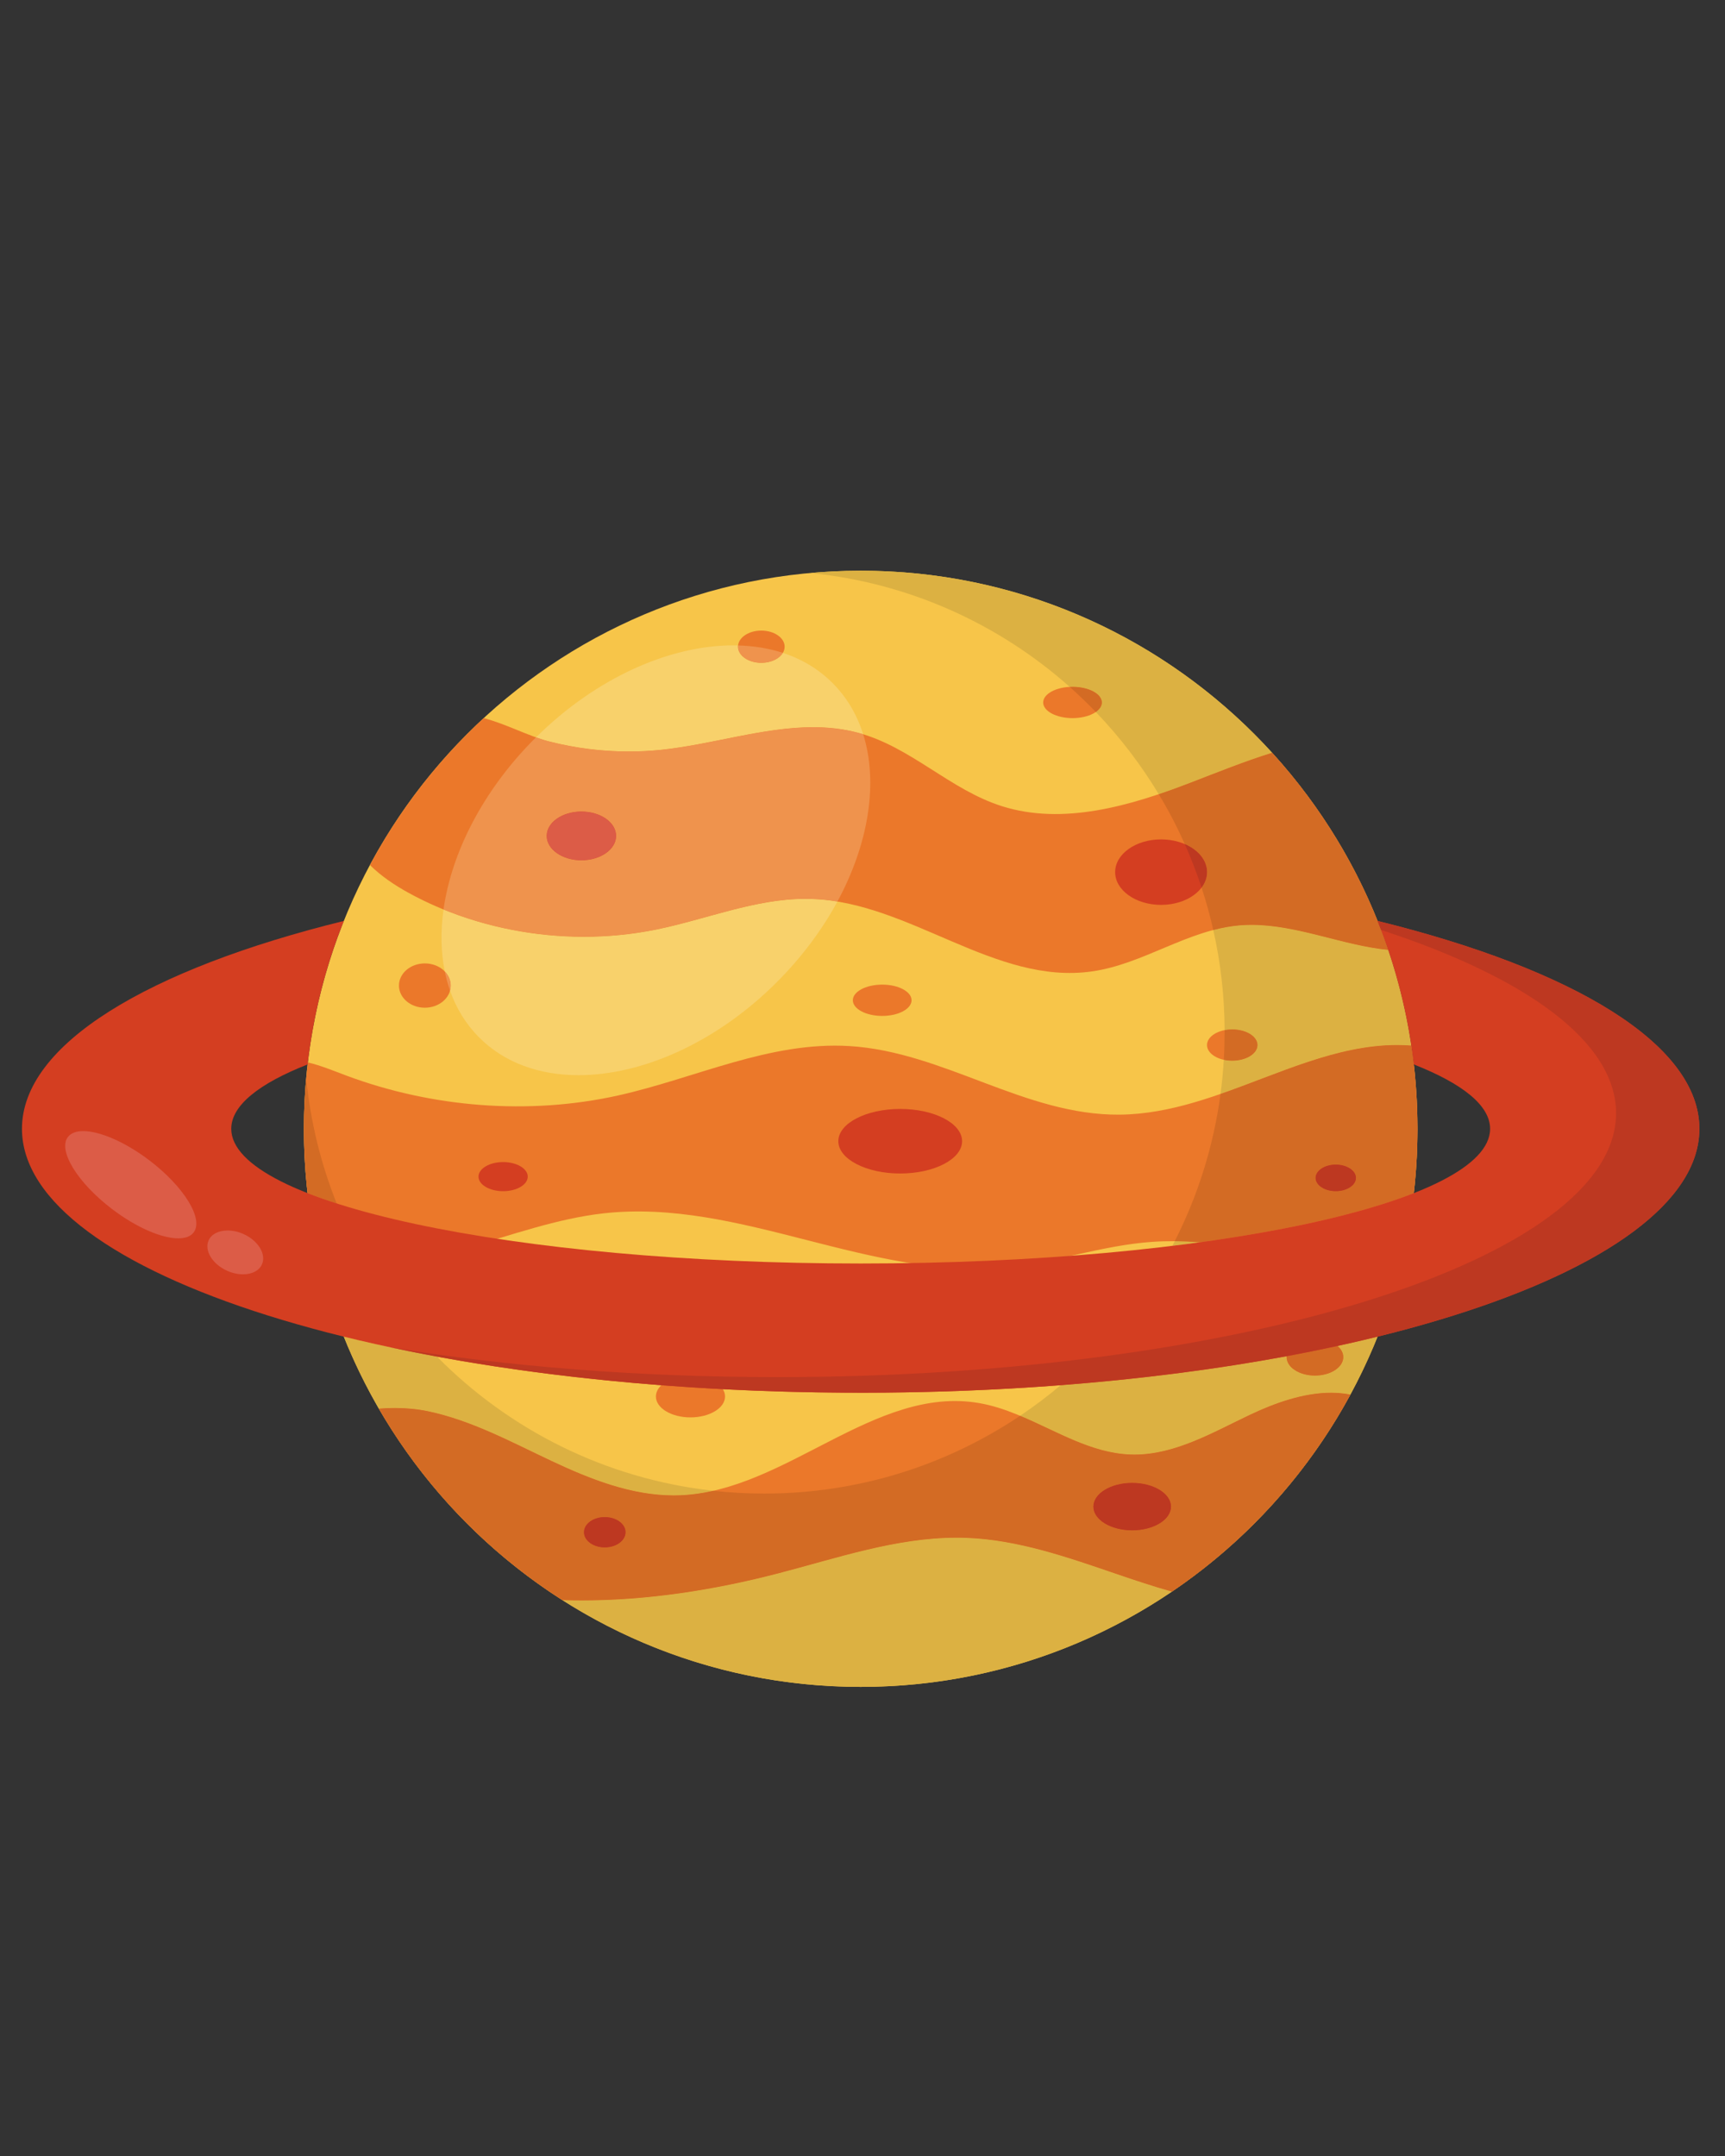 <svg xmlns="http://www.w3.org/2000/svg" xmlns:xlink="http://www.w3.org/1999/xlink" width="200" zoomAndPan="magnify" viewBox="0 0 150 187.5" height="250" preserveAspectRatio="xMidYMid meet" version="1.0"><rect x="0" y="0" width="150" height="187.5" fill="#333333" stroke="none"/><defs><g/><clipPath id="d3946f5745"><path d="M 26 49.527 L 124 49.527 L 124 146.77 L 26 146.77 Z M 26 49.527 " clip-rule="nonzero"/></clipPath><clipPath id="af93a7165e"><path d="M 29 116 L 120 116 L 120 146.77 L 29 146.77 Z M 29 116 " clip-rule="nonzero"/></clipPath><clipPath id="dc74cedb12"><path d="M 70 49.527 L 124 49.527 L 124 109 L 70 109 Z M 70 49.527 " clip-rule="nonzero"/></clipPath><clipPath id="43eae489ca"><path d="M 1.91 80 L 147.773 80 L 147.773 122 L 1.91 122 Z M 1.91 80 " clip-rule="nonzero"/></clipPath><clipPath id="bf275125f3"><path d="M 33 80 L 147.773 80 L 147.773 122 L 33 122 Z M 33 80 " clip-rule="nonzero"/></clipPath></defs><g fill="#ffffff" fill-opacity="1"><g transform="translate(81.406, 101.09)"><g><path d="M 0.391 -0.266 C 0.391 -0.379 0.414 -0.461 0.469 -0.516 C 0.52 -0.578 0.594 -0.609 0.688 -0.609 C 0.781 -0.609 0.852 -0.578 0.906 -0.516 C 0.969 -0.461 1 -0.379 1 -0.266 C 1 -0.16 0.969 -0.078 0.906 -0.016 C 0.852 0.047 0.781 0.078 0.688 0.078 C 0.602 0.078 0.531 0.051 0.469 0 C 0.414 -0.062 0.391 -0.148 0.391 -0.266 Z M 0.391 -0.266 "/></g></g></g><g clip-path="url(#d3946f5745)"><path fill="#f7c549" d="M 123.258 98.168 C 123.258 124.973 101.582 146.703 74.844 146.703 C 48.102 146.703 26.426 124.973 26.426 98.168 C 26.426 71.363 48.102 49.633 74.844 49.633 C 101.582 49.633 123.258 71.363 123.258 98.168 " fill-opacity="1" fill-rule="nonzero"/></g><path fill="#eb782a" d="M 110.617 65.465 C 108.195 66.219 105.812 67.188 103.465 68.09 C 98.281 70.082 92.434 71.797 87.117 70.109 C 82.594 68.672 79.242 64.988 74.656 63.738 C 69.078 62.219 63.227 64.617 57.438 65.215 C 54.207 65.547 50.906 65.285 47.781 64.488 C 45.922 64.016 44.008 62.953 42.059 62.453 C 38.094 66.117 34.738 70.43 32.168 75.23 C 33.117 76.172 34.301 76.973 35.5 77.633 C 41.871 81.141 49.766 82.32 57.047 80.844 C 61.582 79.926 65.969 78.02 70.613 78.18 C 79.156 78.473 86.512 85.684 94.953 84.48 C 99.457 83.84 103.285 80.844 107.82 80.473 C 112.156 80.117 116.488 82.211 120.719 82.613 C 118.551 76.188 115.078 70.367 110.617 65.465 " fill-opacity="1" fill-rule="nonzero"/><path fill="#eb782a" d="M 108.691 123.039 C 105.359 124.625 101.988 126.621 98.305 126.492 C 93.645 126.332 89.727 122.809 85.133 122.02 C 76.066 120.461 68.34 129.68 59.148 130.039 C 55.266 130.188 51.508 128.723 47.992 127.07 C 44.473 125.414 41.004 123.523 37.203 122.727 C 35.945 122.461 34.445 122.383 32.945 122.504 C 36.855 129.258 42.348 134.977 48.91 139.156 C 55.18 139.355 61.574 138.418 67.652 136.836 C 73.055 135.434 78.465 133.535 84.043 133.742 C 88.562 133.91 92.898 135.453 97.18 136.914 C 98.738 137.445 100.312 137.973 101.906 138.418 C 108.352 134.051 113.695 128.168 117.426 121.281 C 114.566 120.711 111.41 121.75 108.691 123.039 " fill-opacity="1" fill-rule="nonzero"/><path fill="#eb782a" d="M 122.723 90.934 C 114.066 90.27 106.234 96.859 97.352 96.938 C 89.105 97.008 82.086 91.473 73.863 90.973 C 66.914 90.555 60.496 93.762 53.766 95.266 C 45.93 97.012 37.531 96.297 30.156 93.555 C 29.008 93.125 27.879 92.652 26.77 92.398 C 26.543 94.289 26.426 96.215 26.426 98.168 C 26.426 101.98 26.867 105.688 27.695 109.25 C 28.062 109.363 28.438 109.465 28.816 109.547 C 36.699 111.277 44.383 106.434 52.461 105.523 C 58.434 104.848 64.289 106.344 70.152 107.844 C 75.859 109.301 81.57 110.758 87.398 110.211 C 91.73 109.809 95.844 108.301 100.191 108 C 105.336 107.645 110.398 108.988 115.504 109.625 C 117.57 109.883 119.742 109.996 121.844 109.844 C 122.766 106.102 123.258 102.195 123.258 98.168 C 123.258 95.707 123.074 93.293 122.723 90.934 " fill-opacity="1" fill-rule="nonzero"/><path fill="#d43e21" d="M 83.66 99.246 C 83.66 100.797 81.25 102.055 78.277 102.055 C 75.309 102.055 72.898 100.797 72.898 99.246 C 72.898 97.695 75.309 96.441 78.277 96.441 C 81.25 96.441 83.66 97.695 83.66 99.246 " fill-opacity="1" fill-rule="nonzero"/><path fill="#d43e21" d="M 53.574 72.695 C 53.574 73.867 52.223 74.816 50.555 74.816 C 48.891 74.816 47.539 73.867 47.539 72.695 C 47.539 71.523 48.891 70.578 50.555 70.578 C 52.223 70.578 53.574 71.523 53.574 72.695 " fill-opacity="1" fill-rule="nonzero"/><path fill="#d43e21" d="M 104.957 75.848 C 104.957 77.418 103.168 78.695 100.961 78.695 C 98.758 78.695 96.969 77.418 96.969 75.848 C 96.969 74.273 98.758 73 100.961 73 C 103.168 73 104.957 74.273 104.957 75.848 " fill-opacity="1" fill-rule="nonzero"/><path fill="#d43e21" d="M 45.891 102.328 C 45.891 103.027 44.934 103.594 43.75 103.594 C 42.566 103.594 41.609 103.027 41.609 102.328 C 41.609 101.629 42.566 101.062 43.75 101.062 C 44.934 101.062 45.891 101.629 45.891 102.328 " fill-opacity="1" fill-rule="nonzero"/><path fill="#d43e21" d="M 117.91 102.438 C 117.91 103.074 117.125 103.594 116.152 103.594 C 115.184 103.594 114.398 103.074 114.398 102.438 C 114.398 101.801 115.184 101.281 116.152 101.281 C 117.125 101.281 117.91 101.801 117.91 102.438 " fill-opacity="1" fill-rule="nonzero"/><path fill="#d43e21" d="M 101.828 131.027 C 101.828 132.164 100.316 133.09 98.449 133.09 C 96.586 133.09 95.074 132.164 95.074 131.027 C 95.074 129.887 96.586 128.961 98.449 128.961 C 100.316 128.961 101.828 129.887 101.828 131.027 " fill-opacity="1" fill-rule="nonzero"/><path fill="#d43e21" d="M 54.398 133.254 C 54.398 133.984 53.59 134.574 52.586 134.574 C 51.586 134.574 50.777 133.984 50.777 133.254 C 50.777 132.523 51.586 131.934 52.586 131.934 C 53.59 131.934 54.398 132.523 54.398 133.254 " fill-opacity="1" fill-rule="nonzero"/><path fill="#eb782a" d="M 68.23 56.242 C 68.23 57.016 67.324 57.645 66.199 57.645 C 65.078 57.645 64.172 57.016 64.172 56.242 C 64.172 55.469 65.078 54.84 66.199 54.84 C 67.324 54.84 68.23 55.469 68.23 56.242 " fill-opacity="1" fill-rule="nonzero"/><path fill="#eb782a" d="M 79.266 86.988 C 79.266 87.742 78.121 88.352 76.715 88.352 C 75.305 88.352 74.16 87.742 74.16 86.988 C 74.16 86.238 75.305 85.629 76.715 85.629 C 78.121 85.629 79.266 86.238 79.266 86.988 " fill-opacity="1" fill-rule="nonzero"/><path fill="#eb782a" d="M 109.348 90.883 C 109.348 91.637 108.363 92.246 107.152 92.246 C 105.938 92.246 104.957 91.637 104.957 90.883 C 104.957 90.133 105.938 89.523 107.152 89.523 C 108.363 89.523 109.348 90.133 109.348 90.883 " fill-opacity="1" fill-rule="nonzero"/><path fill="#eb782a" d="M 95.816 61.094 C 95.816 61.844 94.672 62.453 93.262 62.453 C 91.855 62.453 90.711 61.844 90.711 61.094 C 90.711 60.34 91.855 59.73 93.262 59.73 C 94.672 59.73 95.816 60.34 95.816 61.094 " fill-opacity="1" fill-rule="nonzero"/><path fill="#eb782a" d="M 63.047 121.449 C 63.047 122.453 61.699 123.266 60.039 123.266 C 58.379 123.266 57.035 122.453 57.035 121.449 C 57.035 120.445 58.379 119.633 60.039 119.633 C 61.699 119.633 63.047 120.445 63.047 121.449 " fill-opacity="1" fill-rule="nonzero"/><path fill="#eb782a" d="M 39.195 85.711 C 39.195 86.773 38.188 87.637 36.941 87.637 C 35.699 87.637 34.691 86.773 34.691 85.711 C 34.691 84.645 35.699 83.785 36.941 83.785 C 38.188 83.785 39.195 84.645 39.195 85.711 " fill-opacity="1" fill-rule="nonzero"/><path fill="#eb782a" d="M 116.812 118.023 C 116.812 118.914 115.707 119.633 114.344 119.633 C 112.98 119.633 111.875 118.914 111.875 118.023 C 111.875 117.137 112.98 116.414 114.344 116.414 C 115.707 116.414 116.812 117.137 116.812 118.023 " fill-opacity="1" fill-rule="nonzero"/><g clip-path="url(#af93a7165e)"><path fill="#e7e7e6" d="M 74.844 146.703 C 54.477 146.703 37.047 134.098 29.895 116.246 C 37.047 134.098 54.477 146.703 74.844 146.703 C 95.207 146.703 112.637 134.098 119.789 116.246 C 112.637 134.098 95.207 146.703 74.844 146.703 " fill-opacity="1" fill-rule="nonzero"/><path fill="#dcb142" d="M 74.844 146.703 C 54.477 146.703 37.047 134.098 29.895 116.246 C 32.465 116.879 35.168 117.457 37.996 117.98 C 44.277 124.344 52.668 128.617 62.031 129.648 C 61.086 129.863 60.125 130 59.148 130.039 C 58.961 130.047 58.777 130.051 58.594 130.051 C 54.906 130.051 51.34 128.645 47.992 127.07 C 44.473 125.414 41.004 123.523 37.203 122.727 C 36.328 122.543 35.34 122.449 34.316 122.449 C 33.863 122.449 33.406 122.469 32.945 122.504 C 36.855 129.258 42.348 134.977 48.91 139.156 C 49.469 139.176 50.031 139.184 50.59 139.184 C 56.32 139.184 62.117 138.277 67.652 136.836 C 72.781 135.504 77.914 133.727 83.191 133.727 C 83.477 133.727 83.758 133.73 84.043 133.742 C 88.562 133.91 92.898 135.453 97.18 136.914 C 98.738 137.445 100.312 137.973 101.906 138.418 C 108.352 134.051 113.695 128.168 117.426 121.281 C 116.875 121.172 116.312 121.121 115.742 121.121 C 113.367 121.121 110.887 121.996 108.691 123.039 C 105.461 124.574 102.195 126.5 98.641 126.5 C 98.527 126.5 98.418 126.5 98.305 126.492 C 94.895 126.375 91.879 124.453 88.707 123.125 C 89.93 122.305 91.109 121.414 92.234 120.465 C 99.234 119.926 105.832 119.07 111.875 117.945 C 111.875 117.973 111.875 117.996 111.875 118.023 C 111.875 118.914 112.98 119.633 114.344 119.633 C 115.707 119.633 116.812 118.914 116.812 118.023 C 116.812 117.66 116.625 117.32 116.309 117.051 C 117.496 116.793 118.656 116.523 119.789 116.246 C 112.637 134.098 95.207 146.703 74.844 146.703 " fill-opacity="1" fill-rule="nonzero"/></g><path fill="#d36b24" d="M 50.59 139.184 C 50.031 139.184 49.469 139.176 48.91 139.156 C 42.348 134.977 36.855 129.258 32.945 122.504 C 33.406 122.469 33.863 122.449 34.316 122.449 C 35.34 122.449 36.328 122.543 37.203 122.727 C 41.004 123.523 44.473 125.414 47.992 127.07 C 51.34 128.645 54.906 130.051 58.594 130.051 C 58.777 130.051 58.961 130.047 59.148 130.039 C 60.125 130 61.086 129.863 62.031 129.648 C 63.484 129.809 64.961 129.891 66.457 129.891 C 74.691 129.891 82.344 127.398 88.707 123.125 C 91.879 124.453 94.895 126.375 98.305 126.492 C 98.418 126.5 98.527 126.5 98.641 126.5 C 102.195 126.5 105.461 124.574 108.691 123.039 C 110.887 121.996 113.367 121.121 115.742 121.121 C 116.312 121.121 116.875 121.172 117.426 121.281 C 113.695 128.168 108.352 134.051 101.906 138.418 C 100.312 137.973 98.738 137.445 97.18 136.914 C 92.898 135.453 88.562 133.91 84.043 133.742 C 83.758 133.73 83.477 133.727 83.191 133.727 C 77.914 133.727 72.781 135.504 67.652 136.836 C 62.117 138.277 56.32 139.184 50.59 139.184 M 52.586 131.934 C 51.586 131.934 50.777 132.523 50.777 133.254 C 50.777 133.984 51.586 134.574 52.586 134.574 C 53.59 134.574 54.398 133.984 54.398 133.254 C 54.398 132.523 53.59 131.934 52.586 131.934 M 98.449 128.961 C 96.586 128.961 95.074 129.887 95.074 131.027 C 95.074 132.164 96.586 133.09 98.449 133.09 C 100.316 133.09 101.828 132.164 101.828 131.027 C 101.828 129.887 100.316 128.961 98.449 128.961 " fill-opacity="1" fill-rule="nonzero"/><path fill="#bd3821" d="M 98.449 133.09 C 96.586 133.09 95.074 132.164 95.074 131.027 C 95.074 129.887 96.586 128.961 98.449 128.961 C 100.316 128.961 101.828 129.887 101.828 131.027 C 101.828 132.164 100.316 133.09 98.449 133.09 " fill-opacity="1" fill-rule="nonzero"/><g clip-path="url(#dc74cedb12)"><path fill="#dcb142" d="M 101.945 108.348 C 102.016 108.211 102.086 108.078 102.152 107.941 C 102.883 107.949 103.613 107.98 104.34 108.035 C 103.555 108.145 102.758 108.246 101.945 108.348 M 122.938 103.762 C 123.141 101.996 123.25 100.203 123.258 98.383 C 123.25 100.203 123.141 101.996 122.941 103.762 C 122.941 103.762 122.941 103.762 122.938 103.762 M 123.258 98.375 C 123.258 98.371 123.258 98.363 123.258 98.355 C 123.258 98.363 123.258 98.371 123.258 98.375 M 123.258 98.332 C 123.258 98.324 123.258 98.32 123.258 98.316 C 123.258 98.32 123.258 98.324 123.258 98.332 M 123.258 98.293 C 123.258 98.285 123.258 98.285 123.258 98.281 C 123.258 98.281 123.258 98.289 123.258 98.293 M 123.258 98.25 C 123.258 98.25 123.258 98.246 123.258 98.242 C 123.258 98.246 123.258 98.246 123.258 98.25 M 123.258 98.211 C 123.258 98.207 123.258 98.203 123.258 98.203 C 123.258 98.207 123.258 98.207 123.258 98.211 M 123.258 98.133 C 123.258 98.129 123.258 98.125 123.258 98.121 C 123.258 98.125 123.258 98.129 123.258 98.133 M 123.258 98.098 C 123.258 98.094 123.258 98.09 123.258 98.086 C 123.258 98.09 123.258 98.094 123.258 98.098 M 123.258 98.055 C 123.258 98.047 123.258 98.043 123.258 98.035 C 123.258 98.043 123.258 98.047 123.258 98.055 M 123.258 98.02 C 123.258 98.012 123.258 98.004 123.258 97.996 C 123.258 98.004 123.258 98.012 123.258 98.02 M 123.258 97.988 C 123.25 96.156 123.145 94.352 122.938 92.57 C 122.941 92.57 122.941 92.574 122.941 92.574 C 123.145 94.352 123.25 96.156 123.258 97.988 M 106.133 95.137 C 106.262 94.156 106.359 93.168 106.418 92.168 C 106.648 92.219 106.895 92.246 107.152 92.246 C 108.363 92.246 109.348 91.637 109.348 90.883 C 109.348 90.133 108.363 89.523 107.152 89.523 C 106.922 89.523 106.695 89.547 106.488 89.586 C 106.477 86.594 106.137 83.684 105.504 80.883 C 106.262 80.684 107.031 80.539 107.82 80.473 C 108.16 80.445 108.496 80.434 108.832 80.434 C 112.828 80.434 116.816 82.238 120.715 82.609 C 121.617 85.289 122.293 88.066 122.719 90.93 C 122.309 90.898 121.898 90.883 121.488 90.883 C 116.238 90.883 111.262 93.352 106.133 95.137 M 119.789 80.09 C 117.613 74.66 114.488 69.719 110.617 65.465 C 108.195 66.219 105.812 67.188 103.465 68.09 C 102.582 68.43 101.68 68.762 100.762 69.07 C 99.207 66.484 97.367 64.086 95.289 61.922 C 95.617 61.695 95.816 61.406 95.816 61.094 C 95.816 60.34 94.672 59.73 93.262 59.73 C 93.18 59.73 93.098 59.734 93.02 59.738 C 86.891 54.285 79.078 50.691 70.465 49.832 C 71.887 49.707 73.32 49.637 74.773 49.633 C 74.785 49.633 74.797 49.633 74.809 49.633 C 74.816 49.633 74.832 49.633 74.844 49.633 C 95.207 49.633 112.637 62.238 119.789 80.09 " fill-opacity="1" fill-rule="nonzero"/></g><path fill="#d36b24" d="M 120.715 82.609 C 116.816 82.238 112.828 80.434 108.832 80.434 C 108.496 80.434 108.16 80.445 107.82 80.473 C 107.031 80.539 106.262 80.684 105.504 80.883 C 105.223 79.629 104.879 78.395 104.484 77.191 C 104.785 76.789 104.957 76.332 104.957 75.848 C 104.957 74.812 104.18 73.906 103.023 73.406 C 102.355 71.91 101.602 70.461 100.762 69.07 C 101.68 68.762 102.582 68.43 103.465 68.09 C 105.812 67.188 108.195 66.219 110.617 65.465 C 114.488 69.719 117.613 74.66 119.789 80.09 C 119.789 80.09 119.789 80.09 119.785 80.09 C 119.789 80.094 119.789 80.098 119.789 80.102 C 119.895 80.355 119.988 80.617 120.086 80.875 C 120.086 80.875 120.09 80.875 120.094 80.875 C 120.309 81.449 120.52 82.027 120.715 82.609 " fill-opacity="1" fill-rule="nonzero"/><path fill="#d36b24" d="M 104.34 108.035 C 103.613 107.98 102.883 107.949 102.152 107.941 C 104.152 104.004 105.523 99.691 106.133 95.137 C 111.262 93.352 116.238 90.883 121.488 90.883 C 121.898 90.883 122.309 90.898 122.719 90.93 C 122.801 91.473 122.875 92.02 122.938 92.57 C 123.145 94.352 123.25 96.156 123.258 97.988 C 123.258 97.992 123.258 97.996 123.258 97.996 C 123.258 98.004 123.258 98.012 123.258 98.02 C 123.258 98.023 123.258 98.031 123.258 98.035 C 123.258 98.043 123.258 98.047 123.258 98.055 C 123.258 98.062 123.258 98.074 123.258 98.086 C 123.258 98.09 123.258 98.094 123.258 98.098 C 123.258 98.105 123.258 98.113 123.258 98.121 C 123.258 98.125 123.258 98.129 123.258 98.133 C 123.258 98.145 123.258 98.156 123.258 98.168 C 123.258 98.18 123.258 98.191 123.258 98.203 C 123.258 98.203 123.258 98.207 123.258 98.211 C 123.258 98.219 123.258 98.234 123.258 98.242 C 123.258 98.246 123.258 98.25 123.258 98.25 C 123.258 98.262 123.258 98.27 123.258 98.281 C 123.258 98.285 123.258 98.285 123.258 98.293 C 123.258 98.301 123.258 98.309 123.258 98.316 C 123.258 98.32 123.258 98.324 123.258 98.332 C 123.258 98.34 123.258 98.344 123.258 98.355 C 123.258 98.363 123.258 98.371 123.258 98.375 C 123.258 98.379 123.258 98.383 123.258 98.383 C 123.25 100.203 123.141 101.996 122.938 103.762 C 118.516 105.5 112.094 106.973 104.34 108.035 M 116.152 101.281 C 115.184 101.281 114.398 101.801 114.398 102.438 C 114.398 103.074 115.184 103.594 116.152 103.594 C 117.125 103.594 117.91 103.074 117.91 102.438 C 117.91 101.801 117.125 101.281 116.152 101.281 " fill-opacity="1" fill-rule="nonzero"/><path fill="#bd3821" d="M 104.484 77.191 C 104.059 75.898 103.57 74.637 103.023 73.406 C 104.18 73.906 104.957 74.812 104.957 75.848 C 104.957 76.332 104.785 76.789 104.484 77.191 " fill-opacity="1" fill-rule="nonzero"/><path fill="#bd3821" d="M 116.152 103.594 C 115.184 103.594 114.398 103.074 114.398 102.438 C 114.398 101.801 115.184 101.281 116.152 101.281 C 117.125 101.281 117.91 101.801 117.91 102.438 C 117.91 103.074 117.125 103.594 116.152 103.594 " fill-opacity="1" fill-rule="nonzero"/><path fill="#e7e7e6" d="M 26.746 103.762 L 26.742 103.762 C 26.543 101.996 26.434 100.207 26.426 98.391 C 26.434 99.512 26.477 100.621 26.555 101.723 C 26.605 102.406 26.668 103.086 26.746 103.762 M 26.426 98.383 C 26.426 98.371 26.426 98.363 26.426 98.352 C 26.426 98.363 26.426 98.371 26.426 98.383 M 26.426 98.34 C 26.426 98.328 26.426 98.316 26.426 98.309 C 26.426 98.316 26.426 98.328 26.426 98.34 M 26.426 98.297 C 26.426 98.285 26.426 98.277 26.426 98.266 C 26.426 98.277 26.426 98.285 26.426 98.297 M 26.426 98.25 C 26.426 98.242 26.426 98.234 26.426 98.223 C 26.426 98.234 26.426 98.242 26.426 98.25 M 26.426 98.211 C 26.426 98.195 26.426 98.18 26.426 98.168 C 26.426 98.18 26.426 98.195 26.426 98.211 M 26.426 98.137 C 26.426 98.133 26.426 98.133 26.426 98.129 C 26.426 98.133 26.426 98.133 26.426 98.137 " fill-opacity="1" fill-rule="nonzero"/><path fill="#dcb142" d="M 26.746 103.762 C 26.668 103.086 26.605 102.406 26.555 101.723 C 26.605 102.406 26.668 103.086 26.746 103.762 " fill-opacity="1" fill-rule="nonzero"/><path fill="#d36b24" d="M 29.277 104.66 C 28.375 104.371 27.527 104.07 26.746 103.762 C 26.668 103.086 26.605 102.406 26.555 101.723 C 26.477 100.621 26.434 99.512 26.426 98.391 C 26.426 98.391 26.426 98.387 26.426 98.383 C 26.426 98.371 26.426 98.363 26.426 98.352 C 26.426 98.348 26.426 98.344 26.426 98.34 C 26.426 98.328 26.426 98.316 26.426 98.309 C 26.426 98.305 26.426 98.301 26.426 98.297 C 26.426 98.285 26.426 98.277 26.426 98.266 C 26.426 98.262 26.426 98.258 26.426 98.25 C 26.426 98.242 26.426 98.234 26.426 98.223 C 26.426 98.219 26.426 98.211 26.426 98.211 C 26.426 98.195 26.426 98.18 26.426 98.168 C 26.426 98.156 26.426 98.145 26.426 98.137 C 26.426 98.133 26.426 98.133 26.426 98.129 C 26.426 96.664 26.496 95.211 26.625 93.777 C 27.004 97.586 27.91 101.238 29.277 104.66 " fill-opacity="1" fill-rule="nonzero"/><path fill="#bd3821" d="M 52.586 134.574 C 51.586 134.574 50.777 133.984 50.777 133.254 C 50.777 132.523 51.586 131.934 52.586 131.934 C 53.59 131.934 54.398 132.523 54.398 133.254 C 54.398 133.984 53.59 134.574 52.586 134.574 " fill-opacity="1" fill-rule="nonzero"/><path fill="#d36b24" d="M 107.152 92.246 C 106.895 92.246 106.648 92.219 106.418 92.168 C 106.465 91.371 106.488 90.57 106.488 89.762 C 106.488 89.703 106.488 89.645 106.488 89.586 C 106.695 89.547 106.922 89.523 107.152 89.523 C 108.363 89.523 109.348 90.133 109.348 90.883 C 109.348 91.637 108.363 92.246 107.152 92.246 " fill-opacity="1" fill-rule="nonzero"/><path fill="#d36b24" d="M 95.289 61.922 C 94.562 61.164 93.805 60.438 93.02 59.738 C 93.098 59.734 93.18 59.73 93.262 59.73 C 94.672 59.73 95.816 60.34 95.816 61.094 C 95.816 61.406 95.617 61.695 95.289 61.922 " fill-opacity="1" fill-rule="nonzero"/><path fill="#d36b24" d="M 114.344 119.633 C 112.98 119.633 111.875 118.914 111.875 118.023 C 111.875 117.996 111.875 117.973 111.875 117.945 C 113.391 117.664 114.867 117.363 116.309 117.051 C 116.625 117.32 116.812 117.66 116.812 118.023 C 116.812 118.914 115.707 119.633 114.344 119.633 " fill-opacity="1" fill-rule="nonzero"/><path fill="#f8d16b" d="M 50.309 93.504 C 46.918 93.504 43.875 92.441 41.664 90.223 C 40.512 89.066 39.672 87.688 39.133 86.152 C 39.172 86.012 39.195 85.863 39.195 85.711 C 39.195 85.242 39 84.812 38.676 84.48 C 38.336 82.801 38.305 80.98 38.566 79.098 C 42.387 80.656 46.578 81.469 50.77 81.469 C 52.879 81.469 54.988 81.262 57.047 80.844 C 61.398 79.961 65.621 78.168 70.059 78.168 C 70.246 78.168 70.43 78.172 70.613 78.18 C 71.355 78.203 72.09 78.281 72.82 78.402 C 71.504 80.836 69.746 83.211 67.578 85.387 C 62.316 90.664 55.848 93.504 50.309 93.504 M 54.672 65.355 C 52.344 65.355 50.02 65.059 47.781 64.488 C 47.391 64.391 47 64.266 46.609 64.125 C 51.852 58.922 58.262 56.125 63.758 56.125 C 63.898 56.125 64.035 56.129 64.176 56.133 C 64.172 56.168 64.172 56.203 64.172 56.242 C 64.172 57.016 65.078 57.645 66.199 57.645 C 67.047 57.645 67.773 57.289 68.078 56.777 C 69.719 57.316 71.188 58.188 72.402 59.406 C 73.648 60.656 74.527 62.168 75.059 63.855 C 74.926 63.816 74.793 63.777 74.656 63.738 C 73.352 63.383 72.031 63.242 70.703 63.242 C 66.344 63.242 61.871 64.758 57.438 65.215 C 56.52 65.309 55.594 65.355 54.672 65.355 " fill-opacity="1" fill-rule="nonzero"/><path fill="#ef934d" d="M 50.77 81.469 C 46.578 81.469 42.387 80.656 38.566 79.098 C 39.262 74.156 41.984 68.758 46.488 64.242 C 46.527 64.203 46.566 64.164 46.609 64.125 C 47 64.266 47.391 64.391 47.781 64.488 C 50.02 65.059 52.344 65.355 54.672 65.355 C 55.594 65.355 56.52 65.309 57.438 65.215 C 61.871 64.758 66.344 63.242 70.703 63.242 C 72.031 63.242 73.352 63.383 74.656 63.738 C 74.793 63.777 74.926 63.816 75.059 63.855 C 76.379 68.055 75.551 73.348 72.82 78.402 C 72.09 78.281 71.355 78.203 70.613 78.18 C 70.43 78.172 70.246 78.168 70.059 78.168 C 65.621 78.168 61.398 79.961 57.047 80.844 C 54.988 81.262 52.879 81.469 50.77 81.469 M 50.555 70.578 C 48.891 70.578 47.539 71.523 47.539 72.695 C 47.539 73.867 48.891 74.816 50.555 74.816 C 52.223 74.816 53.574 73.867 53.574 72.695 C 53.574 71.523 52.223 70.578 50.555 70.578 " fill-opacity="1" fill-rule="nonzero"/><path fill="#dc5c47" d="M 50.555 74.816 C 48.891 74.816 47.539 73.867 47.539 72.695 C 47.539 71.523 48.891 70.578 50.555 70.578 C 52.223 70.578 53.574 71.523 53.574 72.695 C 53.574 73.867 52.223 74.816 50.555 74.816 " fill-opacity="1" fill-rule="nonzero"/><path fill="#ef934d" d="M 66.199 57.645 C 65.078 57.645 64.172 57.016 64.172 56.242 C 64.172 56.203 64.172 56.168 64.176 56.133 C 65.551 56.168 66.863 56.383 68.078 56.777 C 67.773 57.289 67.047 57.645 66.199 57.645 " fill-opacity="1" fill-rule="nonzero"/><path fill="#ef934d" d="M 39.133 86.152 C 38.945 85.613 38.793 85.055 38.676 84.48 C 39 84.812 39.195 85.242 39.195 85.711 C 39.195 85.863 39.172 86.012 39.133 86.152 " fill-opacity="1" fill-rule="nonzero"/><g clip-path="url(#43eae489ca)"><path fill="#d43e21" d="M 119.785 80.09 C 121.359 84.023 122.438 88.207 122.938 92.57 C 127.172 94.234 129.574 96.141 129.574 98.168 C 129.574 104.637 105.07 109.883 74.844 109.883 C 44.613 109.883 20.109 104.637 20.109 98.168 C 20.109 96.141 22.516 94.234 26.75 92.57 C 27.25 88.207 28.324 84.023 29.898 80.09 C 12.863 84.289 1.91 90.824 1.91 98.168 C 1.91 110.844 34.562 121.121 74.844 121.121 C 115.121 121.121 147.773 110.844 147.773 98.168 C 147.773 90.824 136.824 84.289 119.785 80.09 " fill-opacity="1" fill-rule="nonzero"/></g><path fill="#dcb142" d="M 74.805 121.121 C 74.801 121.121 74.797 121.121 74.793 121.121 C 74.797 121.121 74.801 121.121 74.805 121.121 M 74.766 121.121 C 74.758 121.121 74.75 121.121 74.746 121.121 C 74.75 121.121 74.762 121.121 74.766 121.121 M 74.715 121.121 C 74.711 121.121 74.707 121.121 74.703 121.121 C 74.707 121.121 74.711 121.121 74.715 121.121 M 74.668 121.121 C 74.664 121.121 74.664 121.121 74.66 121.121 C 74.664 121.121 74.664 121.121 74.668 121.121 M 74.625 121.121 C 74.625 121.121 74.621 121.121 74.617 121.121 C 74.621 121.121 74.621 121.121 74.625 121.121 M 74.578 121.121 C 74.574 121.121 74.574 121.121 74.57 121.121 C 74.574 121.121 74.574 121.121 74.578 121.121 M 74.539 121.117 C 74.535 121.117 74.527 121.117 74.527 121.117 C 74.531 121.117 74.535 121.117 74.539 121.117 M 74.496 121.117 C 74.488 121.117 74.484 121.117 74.48 121.117 C 74.484 121.117 74.488 121.117 74.496 121.117 M 74.449 121.117 C 74.445 121.117 74.441 121.117 74.438 121.117 C 74.445 121.117 74.445 121.117 74.449 121.117 M 74.402 121.117 C 74.398 121.117 74.398 121.117 74.395 121.117 C 74.398 121.117 74.402 121.117 74.402 121.117 M 74.359 121.117 C 74.355 121.117 74.355 121.117 74.352 121.117 C 74.355 121.117 74.355 121.117 74.359 121.117 M 74.312 121.117 C 74.312 121.117 74.309 121.117 74.309 121.117 C 74.309 121.117 74.309 121.117 74.312 121.117 M 74.27 121.117 C 74.27 121.117 74.266 121.117 74.262 121.117 C 74.266 121.117 74.27 121.117 74.27 121.117 M 74.223 121.117 C 74.223 121.117 74.219 121.117 74.219 121.117 C 74.219 121.117 74.223 121.117 74.223 121.117 M 74.184 121.117 C 74.18 121.117 74.176 121.117 74.172 121.117 C 74.176 121.117 74.18 121.117 74.184 121.117 M 74.137 121.117 C 74.133 121.117 74.129 121.117 74.129 121.117 C 74.129 121.117 74.133 121.117 74.137 121.117 M 74.094 121.117 C 74.09 121.117 74.09 121.117 74.086 121.117 C 74.09 121.117 74.09 121.117 74.094 121.117 M 74.047 121.117 C 74.047 121.117 74.043 121.117 74.043 121.117 C 74.043 121.117 74.043 121.117 74.047 121.117 M 74.004 121.117 C 74.004 121.117 74 121.117 74 121.117 C 74 121.117 74 121.117 74.004 121.117 M 73.828 121.117 C 73.824 121.117 73.824 121.117 73.82 121.117 C 73.824 121.117 73.824 121.117 73.828 121.117 M 73.738 121.117 C 73.734 121.117 73.734 121.117 73.734 121.117 L 73.738 121.117 " fill-opacity="1" fill-rule="nonzero"/><path fill="#bb6023" d="M 120.094 80.875 C 120.09 80.875 120.086 80.875 120.086 80.875 C 119.988 80.617 119.895 80.355 119.789 80.102 C 119.895 80.359 119.992 80.617 120.094 80.875 " fill-opacity="1" fill-rule="nonzero"/><g clip-path="url(#bf275125f3)"><path fill="#bd3821" d="M 74.844 121.121 C 74.828 121.121 74.816 121.121 74.805 121.121 C 74.801 121.121 74.797 121.121 74.793 121.121 C 74.781 121.121 74.773 121.121 74.766 121.121 C 74.762 121.121 74.75 121.121 74.746 121.121 C 74.734 121.121 74.727 121.121 74.715 121.121 C 74.711 121.121 74.707 121.121 74.703 121.121 C 74.691 121.121 74.68 121.121 74.668 121.121 C 74.664 121.121 74.664 121.121 74.66 121.121 C 74.648 121.121 74.637 121.121 74.625 121.121 C 74.621 121.121 74.621 121.121 74.617 121.121 C 74.602 121.121 74.59 121.121 74.578 121.121 C 74.574 121.121 74.574 121.121 74.57 121.121 C 74.559 121.121 74.551 121.121 74.539 121.117 C 74.535 121.117 74.531 121.117 74.527 121.117 C 74.516 121.117 74.504 121.117 74.496 121.117 C 74.488 121.117 74.484 121.117 74.48 121.117 C 74.469 121.117 74.461 121.117 74.449 121.117 C 74.445 121.117 74.445 121.117 74.438 121.117 C 74.426 121.117 74.414 121.117 74.402 121.117 C 74.402 121.117 74.398 121.117 74.395 121.117 C 74.383 121.117 74.371 121.117 74.359 121.117 C 74.355 121.117 74.355 121.117 74.352 121.117 C 74.336 121.117 74.324 121.117 74.312 121.117 C 74.309 121.117 74.309 121.117 74.309 121.117 C 74.293 121.117 74.281 121.117 74.27 121.117 C 74.27 121.117 74.266 121.117 74.262 121.117 C 74.25 121.117 74.238 121.117 74.223 121.117 C 74.223 121.117 74.219 121.117 74.219 121.117 C 74.207 121.117 74.195 121.117 74.184 121.117 C 74.18 121.117 74.176 121.117 74.172 121.117 C 74.16 121.117 74.148 121.117 74.137 121.117 C 74.133 121.117 74.129 121.117 74.129 121.117 C 74.117 121.117 74.105 121.117 74.094 121.117 C 74.09 121.117 74.09 121.117 74.086 121.117 C 74.07 121.117 74.059 121.117 74.047 121.117 C 74.043 121.117 74.043 121.117 74.043 121.117 C 74.027 121.117 74.016 121.117 74.004 121.117 C 74 121.117 74 121.117 74 121.117 C 73.941 121.117 73.883 121.117 73.828 121.117 C 73.824 121.117 73.824 121.117 73.82 121.117 C 73.793 121.117 73.766 121.117 73.738 121.117 L 73.734 121.117 C 59.023 121.051 45.367 119.609 33.996 117.184 C 44.055 118.832 55.48 119.762 67.598 119.762 C 107.875 119.762 140.527 109.484 140.527 96.809 C 140.527 90.621 132.746 85.004 120.094 80.875 C 119.992 80.617 119.895 80.359 119.789 80.102 C 119.789 80.098 119.789 80.094 119.785 80.09 C 136.824 84.289 147.773 90.824 147.773 98.168 C 147.773 105.996 135.32 112.91 116.309 117.051 C 114.867 117.363 113.391 117.664 111.875 117.945 C 105.832 119.07 99.234 119.926 92.234 120.465 C 86.66 120.891 80.836 121.121 74.844 121.121 " fill-opacity="1" fill-rule="nonzero"/></g><path fill="#dc5c47" d="M 21.129 110.824 C 20.691 110.824 20.215 110.723 19.746 110.512 C 18.465 109.934 17.746 108.754 18.141 107.871 C 18.391 107.312 19.031 107.012 19.789 107.012 C 20.23 107.012 20.707 107.109 21.176 107.32 C 22.457 107.898 23.176 109.082 22.777 109.961 C 22.527 110.52 21.891 110.824 21.129 110.824 " fill-opacity="1" fill-rule="nonzero"/><path fill="#dc5c47" d="M 15.504 107.695 C 14.078 107.695 11.883 106.773 9.762 105.16 C 6.742 102.867 5.016 100.059 5.902 98.883 C 6.168 98.535 6.633 98.367 7.234 98.367 C 8.66 98.367 10.855 99.293 12.977 100.902 C 15.996 103.195 17.727 106.004 16.84 107.18 C 16.574 107.531 16.109 107.695 15.504 107.695 " fill-opacity="1" fill-rule="nonzero"/></svg>